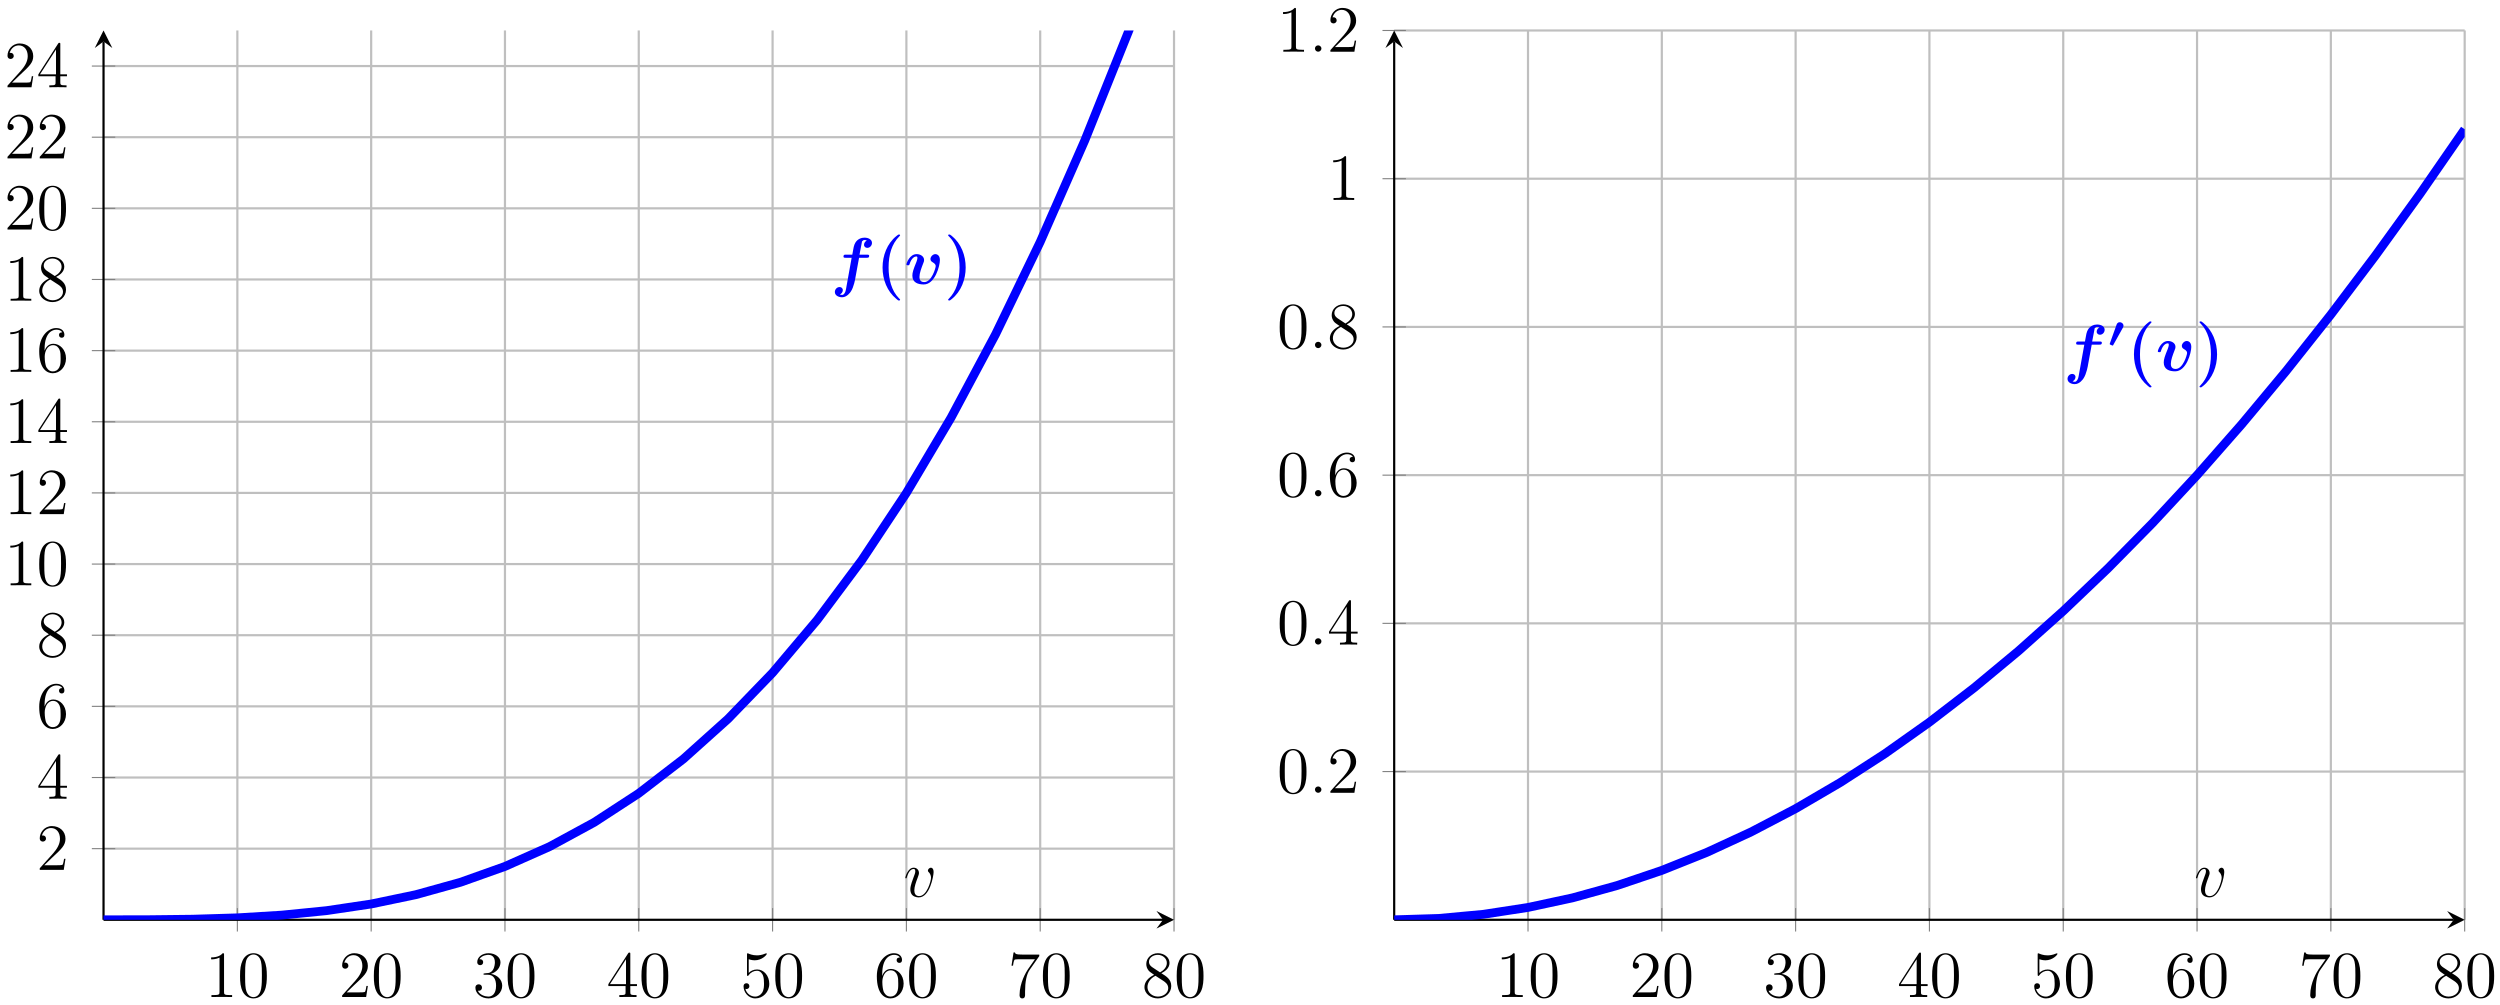 <?xml version="1.0" encoding="UTF-8"?>
<svg xmlns="http://www.w3.org/2000/svg" xmlns:xlink="http://www.w3.org/1999/xlink" width="362.96pt" height="145.913pt" viewBox="0 0 362.96 145.913" version="1.1">
<defs>
<g>
<symbol overflow="visible" id="glyph0-0">
<path style="stroke:none;" d=""/>
</symbol>
<symbol overflow="visible" id="glyph0-1">
<path style="stroke:none;" d="M 2.75 -6.125 C 2.75 -6.344 2.75 -6.359 2.562 -6.359 C 2.328 -6.094 1.859 -5.75 0.875 -5.75 L 0.875 -5.469 C 1.094 -5.469 1.562 -5.469 2.094 -5.719 L 2.094 -0.734 C 2.094 -0.391 2.062 -0.281 1.219 -0.281 L 0.922 -0.281 L 0.922 0 C 1.188 -0.016 2.109 -0.016 2.422 -0.016 C 2.75 -0.016 3.656 -0.016 3.922 0 L 3.922 -0.281 L 3.625 -0.281 C 2.781 -0.281 2.75 -0.391 2.75 -0.734 Z M 2.75 -6.125 "/>
</symbol>
<symbol overflow="visible" id="glyph0-2">
<path style="stroke:none;" d="M 4.281 -3.062 C 4.281 -3.859 4.234 -4.625 3.891 -5.359 C 3.5 -6.156 2.812 -6.359 2.344 -6.359 C 1.781 -6.359 1.109 -6.078 0.75 -5.281 C 0.484 -4.688 0.391 -4.094 0.391 -3.062 C 0.391 -2.125 0.453 -1.438 0.797 -0.75 C 1.172 -0.031 1.844 0.203 2.328 0.203 C 3.172 0.203 3.641 -0.297 3.922 -0.844 C 4.266 -1.562 4.281 -2.5 4.281 -3.062 Z M 2.328 0.016 C 2.031 0.016 1.406 -0.156 1.219 -1.203 C 1.125 -1.781 1.125 -2.5 1.125 -3.172 C 1.125 -3.953 1.125 -4.672 1.266 -5.234 C 1.438 -5.875 1.922 -6.172 2.328 -6.172 C 2.703 -6.172 3.25 -5.953 3.438 -5.125 C 3.562 -4.578 3.562 -3.828 3.562 -3.172 C 3.562 -2.531 3.562 -1.812 3.453 -1.219 C 3.266 -0.172 2.672 0.016 2.328 0.016 Z M 2.328 0.016 "/>
</symbol>
<symbol overflow="visible" id="glyph0-3">
<path style="stroke:none;" d="M 4.203 -1.609 L 4 -1.609 C 3.969 -1.438 3.891 -0.922 3.797 -0.766 C 3.734 -0.672 3.188 -0.672 2.891 -0.672 L 1.125 -0.672 C 1.391 -0.906 1.969 -1.516 2.219 -1.734 C 3.672 -3.078 4.203 -3.578 4.203 -4.516 C 4.203 -5.625 3.344 -6.359 2.234 -6.359 C 1.125 -6.359 0.469 -5.406 0.469 -4.594 C 0.469 -4.109 0.891 -4.109 0.922 -4.109 C 1.125 -4.109 1.375 -4.25 1.375 -4.547 C 1.375 -4.812 1.188 -5 0.922 -5 C 0.828 -5 0.812 -5 0.781 -4.984 C 0.969 -5.641 1.484 -6.078 2.109 -6.078 C 2.922 -6.078 3.406 -5.406 3.406 -4.516 C 3.406 -3.703 2.938 -3 2.406 -2.391 L 0.469 -0.234 L 0.469 0 L 3.953 0 Z M 4.203 -1.609 "/>
</symbol>
<symbol overflow="visible" id="glyph0-4">
<path style="stroke:none;" d="M 1.766 -3.438 C 1.594 -3.422 1.562 -3.406 1.562 -3.328 C 1.562 -3.234 1.609 -3.234 1.781 -3.234 L 2.219 -3.234 C 3.031 -3.234 3.391 -2.562 3.391 -1.641 C 3.391 -0.391 2.75 -0.062 2.281 -0.062 C 1.812 -0.062 1.031 -0.281 0.75 -0.906 C 1.062 -0.859 1.344 -1.031 1.344 -1.375 C 1.344 -1.656 1.141 -1.844 0.875 -1.844 C 0.641 -1.844 0.391 -1.719 0.391 -1.344 C 0.391 -0.5 1.25 0.203 2.297 0.203 C 3.438 0.203 4.281 -0.672 4.281 -1.641 C 4.281 -2.516 3.578 -3.203 2.656 -3.359 C 3.484 -3.609 4.031 -4.297 4.031 -5.047 C 4.031 -5.797 3.234 -6.359 2.312 -6.359 C 1.359 -6.359 0.656 -5.781 0.656 -5.078 C 0.656 -4.688 0.953 -4.625 1.094 -4.625 C 1.297 -4.625 1.516 -4.766 1.516 -5.047 C 1.516 -5.359 1.297 -5.484 1.078 -5.484 C 1.016 -5.484 1 -5.484 0.969 -5.484 C 1.344 -6.125 2.234 -6.125 2.281 -6.125 C 2.594 -6.125 3.219 -5.984 3.219 -5.047 C 3.219 -4.875 3.188 -4.328 2.922 -3.922 C 2.625 -3.5 2.297 -3.469 2.047 -3.469 Z M 1.766 -3.438 "/>
</symbol>
<symbol overflow="visible" id="glyph0-5">
<path style="stroke:none;" d="M 3.453 -6.219 C 3.453 -6.406 3.453 -6.453 3.312 -6.453 C 3.234 -6.453 3.219 -6.453 3.141 -6.344 L 0.266 -1.875 L 0.266 -1.594 L 2.766 -1.594 L 2.766 -0.734 C 2.766 -0.375 2.75 -0.281 2.062 -0.281 L 1.859 -0.281 L 1.859 0 C 2.078 -0.016 2.844 -0.016 3.109 -0.016 C 3.375 -0.016 4.141 -0.016 4.359 0 L 4.359 -0.281 L 4.172 -0.281 C 3.484 -0.281 3.453 -0.375 3.453 -0.734 L 3.453 -1.594 L 4.422 -1.594 L 4.422 -1.875 L 3.453 -1.875 Z M 2.828 -5.484 L 2.828 -1.875 L 0.5 -1.875 Z M 2.828 -5.484 "/>
</symbol>
<symbol overflow="visible" id="glyph0-6">
<path style="stroke:none;" d="M 1.219 -5.484 C 1.641 -5.344 1.969 -5.328 2.078 -5.328 C 3.156 -5.328 3.844 -6.125 3.844 -6.266 C 3.844 -6.297 3.828 -6.344 3.766 -6.344 C 3.75 -6.344 3.734 -6.344 3.641 -6.312 C 3.109 -6.078 2.656 -6.047 2.406 -6.047 C 1.766 -6.047 1.312 -6.25 1.141 -6.328 C 1.078 -6.344 1.047 -6.344 1.047 -6.344 C 0.969 -6.344 0.969 -6.297 0.969 -6.141 L 0.969 -3.297 C 0.969 -3.125 0.969 -3.062 1.078 -3.062 C 1.125 -3.062 1.141 -3.078 1.234 -3.188 C 1.5 -3.578 1.953 -3.812 2.422 -3.812 C 2.938 -3.812 3.188 -3.344 3.266 -3.188 C 3.422 -2.812 3.438 -2.344 3.438 -1.984 C 3.438 -1.609 3.438 -1.078 3.172 -0.641 C 2.953 -0.297 2.578 -0.062 2.156 -0.062 C 1.531 -0.062 0.906 -0.484 0.734 -1.188 C 0.781 -1.172 0.844 -1.156 0.891 -1.156 C 1.047 -1.156 1.312 -1.25 1.312 -1.578 C 1.312 -1.844 1.125 -2 0.891 -2 C 0.719 -2 0.469 -1.906 0.469 -1.547 C 0.469 -0.734 1.125 0.203 2.188 0.203 C 3.266 0.203 4.203 -0.703 4.203 -1.922 C 4.203 -3.062 3.438 -4 2.438 -4 C 1.891 -4 1.469 -3.766 1.219 -3.5 Z M 1.219 -5.484 "/>
</symbol>
<symbol overflow="visible" id="glyph0-7">
<path style="stroke:none;" d="M 1.172 -3.328 C 1.172 -5.75 2.359 -6.125 2.875 -6.125 C 3.219 -6.125 3.562 -6.031 3.734 -5.734 C 3.625 -5.734 3.266 -5.734 3.266 -5.344 C 3.266 -5.141 3.406 -4.953 3.656 -4.953 C 3.891 -4.953 4.047 -5.094 4.047 -5.375 C 4.047 -5.875 3.688 -6.359 2.859 -6.359 C 1.656 -6.359 0.391 -5.125 0.391 -3.016 C 0.391 -0.391 1.547 0.203 2.359 0.203 C 3.391 0.203 4.281 -0.703 4.281 -1.953 C 4.281 -3.219 3.391 -4.078 2.438 -4.078 C 1.594 -4.078 1.266 -3.344 1.172 -3.062 Z M 2.359 -0.062 C 1.75 -0.062 1.469 -0.594 1.375 -0.797 C 1.297 -1.047 1.188 -1.516 1.188 -2.188 C 1.188 -2.938 1.547 -3.875 2.406 -3.875 C 2.922 -3.875 3.203 -3.531 3.344 -3.203 C 3.5 -2.844 3.5 -2.375 3.5 -1.953 C 3.5 -1.469 3.5 -1.047 3.312 -0.672 C 3.078 -0.219 2.734 -0.062 2.359 -0.062 Z M 2.359 -0.062 "/>
</symbol>
<symbol overflow="visible" id="glyph0-8">
<path style="stroke:none;" d="M 4.547 -5.938 L 4.547 -6.156 L 2.234 -6.156 C 1.078 -6.156 1.062 -6.281 1.016 -6.469 L 0.812 -6.469 L 0.516 -4.547 L 0.734 -4.547 C 0.75 -4.719 0.844 -5.312 0.969 -5.422 C 1.047 -5.484 1.766 -5.484 1.891 -5.484 L 3.922 -5.484 L 2.906 -4.031 C 2.656 -3.656 1.688 -2.078 1.688 -0.281 C 1.688 -0.188 1.688 0.203 2.078 0.203 C 2.484 0.203 2.484 -0.172 2.484 -0.297 L 2.484 -0.781 C 2.484 -2.203 2.703 -3.312 3.156 -3.953 Z M 4.547 -5.938 "/>
</symbol>
<symbol overflow="visible" id="glyph0-9">
<path style="stroke:none;" d="M 2.844 -3.453 C 3.328 -3.703 4.031 -4.156 4.031 -4.953 C 4.031 -5.781 3.219 -6.359 2.344 -6.359 C 1.391 -6.359 0.656 -5.656 0.656 -4.797 C 0.656 -4.469 0.75 -4.141 1.016 -3.812 C 1.125 -3.688 1.125 -3.688 1.797 -3.219 C 0.875 -2.781 0.391 -2.141 0.391 -1.438 C 0.391 -0.438 1.359 0.203 2.328 0.203 C 3.391 0.203 4.281 -0.578 4.281 -1.594 C 4.281 -2.562 3.594 -3 2.844 -3.453 Z M 1.547 -4.312 C 1.422 -4.406 1.047 -4.641 1.047 -5.109 C 1.047 -5.734 1.688 -6.125 2.328 -6.125 C 3.016 -6.125 3.641 -5.625 3.641 -4.938 C 3.641 -4.359 3.219 -3.891 2.656 -3.578 Z M 2 -3.078 L 3.156 -2.328 C 3.406 -2.156 3.844 -1.859 3.844 -1.281 C 3.844 -0.547 3.109 -0.062 2.344 -0.062 C 1.531 -0.062 0.828 -0.656 0.828 -1.438 C 0.828 -2.188 1.375 -2.797 2 -3.078 Z M 2 -3.078 "/>
</symbol>
<symbol overflow="visible" id="glyph1-0">
<path style="stroke:none;" d=""/>
</symbol>
<symbol overflow="visible" id="glyph1-1">
<path style="stroke:none;" d="M 4.109 -3.797 L 5.219 -3.797 C 5.406 -3.797 5.578 -3.797 5.578 -4.078 C 5.578 -4.25 5.406 -4.25 5.25 -4.25 L 4.172 -4.25 L 4.5 -5.969 C 4.516 -6.156 4.516 -6.172 4.625 -6.25 C 4.75 -6.375 4.844 -6.375 4.891 -6.375 C 5.031 -6.375 5.109 -6.344 5.234 -6.297 C 5 -6.188 4.828 -5.938 4.828 -5.688 C 4.828 -5.391 5.062 -5.234 5.297 -5.234 C 5.688 -5.234 5.984 -5.578 5.984 -5.953 C 5.984 -6.438 5.484 -6.719 4.891 -6.719 C 4.453 -6.719 3.906 -6.531 3.578 -6 C 3.359 -5.641 3.297 -5.266 3.125 -4.25 L 2.188 -4.25 C 2 -4.25 1.844 -4.25 1.844 -3.969 C 1.844 -3.797 2 -3.797 2.156 -3.797 L 3.031 -3.797 L 2.297 0.281 C 2.281 0.359 2.188 0.969 2.125 1.094 C 2.109 1.141 1.953 1.594 1.656 1.594 C 1.469 1.594 1.391 1.562 1.328 1.531 C 1.562 1.422 1.75 1.172 1.75 0.906 C 1.75 0.609 1.516 0.453 1.281 0.453 C 0.891 0.453 0.594 0.797 0.594 1.172 C 0.594 1.688 1.141 1.938 1.641 1.938 C 2.359 1.938 2.844 1.219 2.922 1.094 C 3.344 0.469 3.562 -0.75 3.578 -0.906 Z M 4.109 -3.797 "/>
</symbol>
<symbol overflow="visible" id="glyph1-2">
<path style="stroke:none;" d="M 5.172 -3.469 C 5.172 -4.328 4.531 -4.328 4.516 -4.328 C 4.141 -4.328 3.797 -3.938 3.797 -3.609 C 3.797 -3.344 4 -3.219 4.078 -3.172 C 4.484 -2.938 4.562 -2.766 4.562 -2.578 C 4.562 -2.359 4 -0.266 2.891 -0.266 C 2.203 -0.266 2.203 -0.844 2.203 -1.016 C 2.203 -1.562 2.469 -2.266 2.766 -3.031 C 2.844 -3.219 2.875 -3.312 2.875 -3.469 C 2.875 -4.016 2.328 -4.328 1.797 -4.328 C 0.781 -4.328 0.312 -3.016 0.312 -2.828 C 0.312 -2.703 0.453 -2.703 0.531 -2.703 C 0.656 -2.703 0.719 -2.703 0.75 -2.828 C 1.062 -3.859 1.562 -3.984 1.734 -3.984 C 1.812 -3.984 1.906 -3.984 1.906 -3.781 C 1.906 -3.562 1.781 -3.281 1.766 -3.203 C 1.312 -2.094 1.172 -1.656 1.172 -1.203 C 1.172 -0.188 2 0.078 2.828 0.078 C 4.469 0.078 5.172 -2.641 5.172 -3.469 Z M 5.172 -3.469 "/>
</symbol>
<symbol overflow="visible" id="glyph2-0">
<path style="stroke:none;" d=""/>
</symbol>
<symbol overflow="visible" id="glyph2-1">
<path style="stroke:none;" d="M 3.578 2.281 C 3.578 2.25 3.578 2.234 3.391 2.062 C 2.328 0.984 1.906 -0.703 1.906 -2.375 C 1.906 -4.266 2.375 -5.812 3.453 -6.891 C 3.562 -7.016 3.578 -7.016 3.578 -7.062 C 3.578 -7.172 3.469 -7.172 3.406 -7.172 C 3.328 -7.172 3.312 -7.172 3.062 -6.969 C 1.688 -5.875 1.031 -4.109 1.031 -2.391 C 1.031 -0.625 1.688 1.078 3.047 2.188 C 3.297 2.406 3.312 2.406 3.406 2.406 C 3.469 2.406 3.578 2.406 3.578 2.281 Z M 3.578 2.281 "/>
</symbol>
<symbol overflow="visible" id="glyph2-2">
<path style="stroke:none;" d="M 3.141 -2.375 C 3.141 -4.141 2.484 -5.859 1.125 -6.969 C 0.875 -7.172 0.844 -7.172 0.75 -7.172 C 0.703 -7.172 0.594 -7.172 0.594 -7.062 C 0.594 -7.016 0.594 -7 0.781 -6.828 C 1.844 -5.75 2.25 -4.078 2.25 -2.391 C 2.25 -0.5 1.781 1.047 0.719 2.125 C 0.609 2.234 0.594 2.25 0.594 2.281 C 0.594 2.406 0.703 2.406 0.75 2.406 C 0.844 2.406 0.859 2.406 1.109 2.203 C 2.484 1.094 3.141 -0.656 3.141 -2.375 Z M 3.141 -2.375 "/>
</symbol>
<symbol overflow="visible" id="glyph3-0">
<path style="stroke:none;" d=""/>
</symbol>
<symbol overflow="visible" id="glyph3-1">
<path style="stroke:none;" d="M 4.375 -3.578 C 4.375 -4.172 4.062 -4.219 3.984 -4.219 C 3.766 -4.219 3.547 -3.984 3.547 -3.797 C 3.547 -3.688 3.609 -3.609 3.656 -3.578 C 3.75 -3.484 4 -3.234 4 -2.734 C 4 -2.328 3.422 -0.094 2.281 -0.094 C 1.688 -0.094 1.578 -0.578 1.578 -0.938 C 1.578 -1.422 1.797 -2.078 2.062 -2.766 C 2.203 -3.172 2.25 -3.266 2.25 -3.453 C 2.25 -3.859 1.953 -4.219 1.484 -4.219 C 0.609 -4.219 0.266 -2.828 0.266 -2.75 C 0.266 -2.719 0.297 -2.672 0.359 -2.672 C 0.453 -2.672 0.453 -2.703 0.5 -2.844 C 0.734 -3.656 1.094 -4.031 1.469 -4.031 C 1.547 -4.031 1.719 -4.031 1.719 -3.703 C 1.719 -3.469 1.609 -3.188 1.469 -2.828 C 1 -1.594 1 -1.297 1 -1.078 C 1 -0.859 1.031 -0.469 1.328 -0.203 C 1.672 0.094 2.156 0.094 2.234 0.094 C 3.828 0.094 4.375 -3.031 4.375 -3.578 Z M 4.375 -3.578 "/>
</symbol>
<symbol overflow="visible" id="glyph3-2">
<path style="stroke:none;" d="M 1.766 -0.453 C 1.766 -0.734 1.531 -0.922 1.297 -0.922 C 1.016 -0.922 0.828 -0.703 0.828 -0.469 C 0.828 -0.188 1.062 0 1.297 0 C 1.562 0 1.766 -0.234 1.766 -0.453 Z M 1.766 -0.453 "/>
</symbol>
<symbol overflow="visible" id="glyph4-0">
<path style="stroke:none;" d=""/>
</symbol>
<symbol overflow="visible" id="glyph4-1">
<path style="stroke:none;" d="M 2.141 -2.781 C 2.172 -2.844 2.234 -2.938 2.234 -3.078 C 2.234 -3.328 2.016 -3.578 1.688 -3.578 C 1.344 -3.578 1.25 -3.297 1.219 -3.203 L 0.266 -0.547 C 0.25 -0.516 0.234 -0.469 0.234 -0.438 C 0.234 -0.359 0.266 -0.344 0.406 -0.281 C 0.484 -0.25 0.609 -0.188 0.641 -0.188 C 0.703 -0.188 0.719 -0.219 0.766 -0.312 Z M 2.141 -2.781 "/>
</symbol>
</g>
<clipPath id="clip1">
  <path d="M 15.031 4.422 L 170.449 4.422 L 170.449 133.539 L 15.031 133.539 Z M 15.031 4.422 "/>
</clipPath>
<clipPath id="clip2">
  <path d="M 353 138 L 362.961 138 L 362.961 145 L 353 145 Z M 353 138 "/>
</clipPath>
<clipPath id="clip3">
  <path d="M 202.414 4.422 L 357.832 4.422 L 357.832 133.539 L 202.414 133.539 Z M 202.414 4.422 "/>
</clipPath>
</defs>
<g id="surface1">
<path style="fill:none;stroke-width:0.399;stroke-linecap:butt;stroke-linejoin:miter;stroke:rgb(75%,75%,75%);stroke-opacity:1;stroke-miterlimit:10;" d="M 24.286 0.001 L 24.286 161.397 M 48.568 0.001 L 48.568 161.397 M 72.85 0.001 L 72.85 161.397 M 97.132 0.001 L 97.132 161.397 M 121.419 0.001 L 121.419 161.397 M 145.702 0.001 L 145.702 161.397 M 169.984 0.001 L 169.984 161.397 M 194.271 0.001 L 194.271 161.397 " transform="matrix(0.8,0,0,-0.8,15.032,133.54)"/>
<path style="fill:none;stroke-width:0.399;stroke-linecap:butt;stroke-linejoin:miter;stroke:rgb(75%,75%,75%);stroke-opacity:1;stroke-miterlimit:10;" d="M -0.001 12.911 L 194.271 12.911 M -0.001 25.821 L 194.271 25.821 M -0.001 38.736 L 194.271 38.736 M -0.001 51.646 L 194.271 51.646 M -0.001 64.557 L 194.271 64.557 M -0.001 77.472 L 194.271 77.472 M -0.001 90.382 L 194.271 90.382 M -0.001 103.292 L 194.271 103.292 M -0.001 116.207 L 194.271 116.207 M -0.001 129.117 L 194.271 129.117 M -0.001 142.027 L 194.271 142.027 M -0.001 154.937 L 194.271 154.937 " transform="matrix(0.8,0,0,-0.8,15.032,133.54)"/>
<path style="fill:none;stroke-width:0.199;stroke-linecap:butt;stroke-linejoin:miter;stroke:rgb(50%,50%,50%);stroke-opacity:1;stroke-miterlimit:10;" d="M 24.286 -2.128 L 24.286 2.125 M 48.568 -2.128 L 48.568 2.125 M 72.85 -2.128 L 72.85 2.125 M 97.132 -2.128 L 97.132 2.125 M 121.419 -2.128 L 121.419 2.125 M 145.702 -2.128 L 145.702 2.125 M 169.984 -2.128 L 169.984 2.125 M 194.271 -2.128 L 194.271 2.125 " transform="matrix(0.8,0,0,-0.8,15.032,133.54)"/>
<path style="fill:none;stroke-width:0.199;stroke-linecap:butt;stroke-linejoin:miter;stroke:rgb(50%,50%,50%);stroke-opacity:1;stroke-miterlimit:10;" d="M -2.125 12.911 L 2.127 12.911 M -2.125 25.821 L 2.127 25.821 M -2.125 38.736 L 2.127 38.736 M -2.125 51.646 L 2.127 51.646 M -2.125 64.557 L 2.127 64.557 M -2.125 77.472 L 2.127 77.472 M -2.125 90.382 L 2.127 90.382 M -2.125 103.292 L 2.127 103.292 M -2.125 116.207 L 2.127 116.207 M -2.125 129.117 L 2.127 129.117 M -2.125 142.027 L 2.127 142.027 M -2.125 154.937 L 2.127 154.937 " transform="matrix(0.8,0,0,-0.8,15.032,133.54)"/>
<path style="fill:none;stroke-width:0.399;stroke-linecap:butt;stroke-linejoin:miter;stroke:rgb(0%,0%,0%);stroke-opacity:1;stroke-miterlimit:10;" d="M -0.001 0.001 L 192.279 0.001 " transform="matrix(0.8,0,0,-0.8,15.032,133.54)"/>
<path style=" stroke:none;fill-rule:nonzero;fill:rgb(0%,0%,0%);fill-opacity:1;" d="M 170.449 133.539 L 167.898 132.266 L 168.855 133.539 L 167.898 134.816 "/>
<path style="fill:none;stroke-width:0.399;stroke-linecap:butt;stroke-linejoin:miter;stroke:rgb(0%,0%,0%);stroke-opacity:1;stroke-miterlimit:10;" d="M -0.001 0.001 L -0.001 159.405 " transform="matrix(0.8,0,0,-0.8,15.032,133.54)"/>
<path style=" stroke:none;fill-rule:nonzero;fill:rgb(0%,0%,0%);fill-opacity:1;" d="M 15.031 4.422 L 13.758 6.973 L 15.031 6.016 L 16.309 6.973 "/>
<g style="fill:rgb(0%,0%,0%);fill-opacity:1;">
  <use xlink:href="#glyph0-1" x="29.777" y="144.751"/>
  <use xlink:href="#glyph0-2" x="34.46" y="144.751"/>
</g>
<g style="fill:rgb(0%,0%,0%);fill-opacity:1;">
  <use xlink:href="#glyph0-3" x="49.204" y="144.751"/>
  <use xlink:href="#glyph0-2" x="53.886" y="144.751"/>
</g>
<g style="fill:rgb(0%,0%,0%);fill-opacity:1;">
  <use xlink:href="#glyph0-4" x="68.631" y="144.751"/>
  <use xlink:href="#glyph0-2" x="73.313" y="144.751"/>
</g>
<g style="fill:rgb(0%,0%,0%);fill-opacity:1;">
  <use xlink:href="#glyph0-5" x="88.057" y="144.751"/>
  <use xlink:href="#glyph0-2" x="92.74" y="144.751"/>
</g>
<g style="fill:rgb(0%,0%,0%);fill-opacity:1;">
  <use xlink:href="#glyph0-6" x="107.484" y="144.751"/>
  <use xlink:href="#glyph0-2" x="112.167" y="144.751"/>
</g>
<g style="fill:rgb(0%,0%,0%);fill-opacity:1;">
  <use xlink:href="#glyph0-7" x="126.912" y="144.751"/>
  <use xlink:href="#glyph0-2" x="131.594" y="144.751"/>
</g>
<g style="fill:rgb(0%,0%,0%);fill-opacity:1;">
  <use xlink:href="#glyph0-8" x="146.338" y="144.751"/>
  <use xlink:href="#glyph0-2" x="151.021" y="144.751"/>
</g>
<g style="fill:rgb(0%,0%,0%);fill-opacity:1;">
  <use xlink:href="#glyph0-9" x="165.765" y="144.751"/>
  <use xlink:href="#glyph0-2" x="170.448" y="144.751"/>
</g>
<g style="fill:rgb(0%,0%,0%);fill-opacity:1;">
  <use xlink:href="#glyph0-3" x="5.302" y="126.293"/>
</g>
<g style="fill:rgb(0%,0%,0%);fill-opacity:1;">
  <use xlink:href="#glyph0-5" x="5.302" y="115.963"/>
</g>
<g style="fill:rgb(0%,0%,0%);fill-opacity:1;">
  <use xlink:href="#glyph0-7" x="5.302" y="105.633"/>
</g>
<g style="fill:rgb(0%,0%,0%);fill-opacity:1;">
  <use xlink:href="#glyph0-9" x="5.302" y="95.305"/>
</g>
<g style="fill:rgb(0%,0%,0%);fill-opacity:1;">
  <use xlink:href="#glyph0-1" x="0.62" y="84.975"/>
  <use xlink:href="#glyph0-2" x="5.302" y="84.975"/>
</g>
<g style="fill:rgb(0%,0%,0%);fill-opacity:1;">
  <use xlink:href="#glyph0-1" x="0.62" y="74.645"/>
  <use xlink:href="#glyph0-3" x="5.302" y="74.645"/>
</g>
<g style="fill:rgb(0%,0%,0%);fill-opacity:1;">
  <use xlink:href="#glyph0-1" x="0.62" y="64.317"/>
  <use xlink:href="#glyph0-5" x="5.302" y="64.317"/>
</g>
<g style="fill:rgb(0%,0%,0%);fill-opacity:1;">
  <use xlink:href="#glyph0-1" x="0.62" y="53.987"/>
  <use xlink:href="#glyph0-7" x="5.302" y="53.987"/>
</g>
<g style="fill:rgb(0%,0%,0%);fill-opacity:1;">
  <use xlink:href="#glyph0-1" x="0.62" y="43.657"/>
  <use xlink:href="#glyph0-9" x="5.302" y="43.657"/>
</g>
<g style="fill:rgb(0%,0%,0%);fill-opacity:1;">
  <use xlink:href="#glyph0-3" x="0.62" y="33.329"/>
  <use xlink:href="#glyph0-2" x="5.302" y="33.329"/>
</g>
<g style="fill:rgb(0%,0%,0%);fill-opacity:1;">
  <use xlink:href="#glyph0-3" x="0.62" y="22.999"/>
  <use xlink:href="#glyph0-3" x="5.302" y="22.999"/>
</g>
<g style="fill:rgb(0%,0%,0%);fill-opacity:1;">
  <use xlink:href="#glyph0-3" x="0.62" y="12.669"/>
  <use xlink:href="#glyph0-5" x="5.302" y="12.669"/>
</g>
<g clip-path="url(#clip1)" clip-rule="nonzero">
<path style="fill:none;stroke-width:1.594;stroke-linecap:butt;stroke-linejoin:miter;stroke:rgb(0%,0%,100%);stroke-opacity:1;stroke-miterlimit:10;" d="M -0.001 0.001 L 8.094 0.016 L 16.19 0.108 L 24.286 0.357 L 32.376 0.851 L 40.472 1.661 L 48.568 2.867 L 56.664 4.557 L 64.754 6.803 L 72.85 9.684 L 80.946 13.282 L 89.042 17.682 L 97.132 22.955 L 105.228 29.186 L 113.324 36.451 L 121.419 44.83 L 129.51 54.41 L 137.606 65.265 L 145.702 77.472 L 153.797 91.114 L 161.893 106.266 L 169.984 123.019 L 178.08 141.441 L 186.175 161.622 L 194.271 183.634 " transform="matrix(0.8,0,0,-0.8,15.032,133.54)"/>
</g>
<g style="fill:rgb(0%,0%,100%);fill-opacity:1;">
  <use xlink:href="#glyph1-1" x="120.614" y="41.221"/>
</g>
<g style="fill:rgb(0%,0%,100%);fill-opacity:1;">
  <use xlink:href="#glyph2-1" x="127.103" y="41.221"/>
</g>
<g style="fill:rgb(0%,0%,100%);fill-opacity:1;">
  <use xlink:href="#glyph1-2" x="131.288" y="41.221"/>
</g>
<g style="fill:rgb(0%,0%,100%);fill-opacity:1;">
  <use xlink:href="#glyph2-2" x="137.061" y="41.221"/>
</g>
<g style="fill:rgb(0%,0%,0%);fill-opacity:1;">
  <use xlink:href="#glyph3-1" x="131.168" y="130.193"/>
</g>
<path style="fill:none;stroke-width:0.399;stroke-linecap:butt;stroke-linejoin:miter;stroke:rgb(75%,75%,75%);stroke-opacity:1;stroke-miterlimit:10;" d="M 24.285 0.001 L 24.285 161.397 M 48.568 0.001 L 48.568 161.397 M 72.85 0.001 L 72.85 161.397 M 97.132 0.001 L 97.132 161.397 M 121.419 0.001 L 121.419 161.397 M 145.701 0.001 L 145.701 161.397 M 169.984 0.001 L 169.984 161.397 M 194.271 0.001 L 194.271 161.397 " transform="matrix(0.8,0,0,-0.8,202.415,133.54)"/>
<path style="fill:none;stroke-width:0.399;stroke-linecap:butt;stroke-linejoin:miter;stroke:rgb(75%,75%,75%);stroke-opacity:1;stroke-miterlimit:10;" d="M -0.002 26.9 L 194.271 26.9 M -0.002 53.8 L 194.271 53.8 M -0.002 80.694 L 194.271 80.694 M -0.002 107.594 L 194.271 107.594 M -0.002 134.493 L 194.271 134.493 M -0.002 161.393 L 194.271 161.393 " transform="matrix(0.8,0,0,-0.8,202.415,133.54)"/>
<path style="fill:none;stroke-width:0.199;stroke-linecap:butt;stroke-linejoin:miter;stroke:rgb(50%,50%,50%);stroke-opacity:1;stroke-miterlimit:10;" d="M 24.285 -2.128 L 24.285 2.125 M 48.568 -2.128 L 48.568 2.125 M 72.85 -2.128 L 72.85 2.125 M 97.132 -2.128 L 97.132 2.125 M 121.419 -2.128 L 121.419 2.125 M 145.701 -2.128 L 145.701 2.125 M 169.984 -2.128 L 169.984 2.125 M 194.271 -2.128 L 194.271 2.125 " transform="matrix(0.8,0,0,-0.8,202.415,133.54)"/>
<path style="fill:none;stroke-width:0.199;stroke-linecap:butt;stroke-linejoin:miter;stroke:rgb(50%,50%,50%);stroke-opacity:1;stroke-miterlimit:10;" d="M -2.126 26.9 L 2.127 26.9 M -2.126 53.8 L 2.127 53.8 M -2.126 80.694 L 2.127 80.694 M -2.126 107.594 L 2.127 107.594 M -2.126 134.493 L 2.127 134.493 M -2.126 161.393 L 2.127 161.393 " transform="matrix(0.8,0,0,-0.8,202.415,133.54)"/>
<path style="fill:none;stroke-width:0.399;stroke-linecap:butt;stroke-linejoin:miter;stroke:rgb(0%,0%,0%);stroke-opacity:1;stroke-miterlimit:10;" d="M -0.002 0.001 L 192.279 0.001 " transform="matrix(0.8,0,0,-0.8,202.415,133.54)"/>
<path style=" stroke:none;fill-rule:nonzero;fill:rgb(0%,0%,0%);fill-opacity:1;" d="M 357.832 133.539 L 355.281 132.266 L 356.238 133.539 L 355.281 134.816 "/>
<path style="fill:none;stroke-width:0.399;stroke-linecap:butt;stroke-linejoin:miter;stroke:rgb(0%,0%,0%);stroke-opacity:1;stroke-miterlimit:10;" d="M -0.002 0.001 L -0.002 159.405 " transform="matrix(0.8,0,0,-0.8,202.415,133.54)"/>
<path style=" stroke:none;fill-rule:nonzero;fill:rgb(0%,0%,0%);fill-opacity:1;" d="M 202.414 4.422 L 201.141 6.973 L 202.414 6.016 L 203.691 6.973 "/>
<g style="fill:rgb(0%,0%,0%);fill-opacity:1;">
  <use xlink:href="#glyph0-1" x="217.16" y="144.752"/>
  <use xlink:href="#glyph0-2" x="221.843" y="144.752"/>
</g>
<g style="fill:rgb(0%,0%,0%);fill-opacity:1;">
  <use xlink:href="#glyph0-3" x="236.587" y="144.752"/>
  <use xlink:href="#glyph0-2" x="241.269" y="144.752"/>
</g>
<g style="fill:rgb(0%,0%,0%);fill-opacity:1;">
  <use xlink:href="#glyph0-4" x="256.014" y="144.752"/>
  <use xlink:href="#glyph0-2" x="260.696" y="144.752"/>
</g>
<g style="fill:rgb(0%,0%,0%);fill-opacity:1;">
  <use xlink:href="#glyph0-5" x="275.44" y="144.752"/>
  <use xlink:href="#glyph0-2" x="280.123" y="144.752"/>
</g>
<g style="fill:rgb(0%,0%,0%);fill-opacity:1;">
  <use xlink:href="#glyph0-6" x="294.867" y="144.752"/>
  <use xlink:href="#glyph0-2" x="299.55" y="144.752"/>
</g>
<g style="fill:rgb(0%,0%,0%);fill-opacity:1;">
  <use xlink:href="#glyph0-7" x="314.295" y="144.752"/>
  <use xlink:href="#glyph0-2" x="318.977" y="144.752"/>
</g>
<g style="fill:rgb(0%,0%,0%);fill-opacity:1;">
  <use xlink:href="#glyph0-8" x="333.721" y="144.752"/>
  <use xlink:href="#glyph0-2" x="338.404" y="144.752"/>
</g>
<g clip-path="url(#clip2)" clip-rule="nonzero">
<g style="fill:rgb(0%,0%,0%);fill-opacity:1;">
  <use xlink:href="#glyph0-9" x="353.148" y="144.752"/>
  <use xlink:href="#glyph0-2" x="357.831" y="144.752"/>
</g>
</g>
<g style="fill:rgb(0%,0%,0%);fill-opacity:1;">
  <use xlink:href="#glyph0-2" x="185.401" y="115.102"/>
</g>
<g style="fill:rgb(0%,0%,0%);fill-opacity:1;">
  <use xlink:href="#glyph3-2" x="190.083" y="115.102"/>
</g>
<g style="fill:rgb(0%,0%,0%);fill-opacity:1;">
  <use xlink:href="#glyph0-3" x="192.684" y="115.102"/>
</g>
<g style="fill:rgb(0%,0%,0%);fill-opacity:1;">
  <use xlink:href="#glyph0-2" x="185.401" y="93.583"/>
</g>
<g style="fill:rgb(0%,0%,0%);fill-opacity:1;">
  <use xlink:href="#glyph3-2" x="190.083" y="93.583"/>
</g>
<g style="fill:rgb(0%,0%,0%);fill-opacity:1;">
  <use xlink:href="#glyph0-5" x="192.684" y="93.583"/>
</g>
<g style="fill:rgb(0%,0%,0%);fill-opacity:1;">
  <use xlink:href="#glyph0-2" x="185.401" y="72.065"/>
</g>
<g style="fill:rgb(0%,0%,0%);fill-opacity:1;">
  <use xlink:href="#glyph3-2" x="190.083" y="72.065"/>
</g>
<g style="fill:rgb(0%,0%,0%);fill-opacity:1;">
  <use xlink:href="#glyph0-7" x="192.684" y="72.065"/>
</g>
<g style="fill:rgb(0%,0%,0%);fill-opacity:1;">
  <use xlink:href="#glyph0-2" x="185.401" y="50.545"/>
</g>
<g style="fill:rgb(0%,0%,0%);fill-opacity:1;">
  <use xlink:href="#glyph3-2" x="190.083" y="50.545"/>
</g>
<g style="fill:rgb(0%,0%,0%);fill-opacity:1;">
  <use xlink:href="#glyph0-9" x="192.684" y="50.545"/>
</g>
<g style="fill:rgb(0%,0%,0%);fill-opacity:1;">
  <use xlink:href="#glyph0-1" x="192.685" y="29.026"/>
</g>
<g style="fill:rgb(0%,0%,0%);fill-opacity:1;">
  <use xlink:href="#glyph0-1" x="185.401" y="7.507"/>
</g>
<g style="fill:rgb(0%,0%,0%);fill-opacity:1;">
  <use xlink:href="#glyph3-2" x="190.083" y="7.507"/>
</g>
<g style="fill:rgb(0%,0%,0%);fill-opacity:1;">
  <use xlink:href="#glyph0-3" x="192.684" y="7.507"/>
</g>
<g clip-path="url(#clip3)" clip-rule="nonzero">
<path style="fill:none;stroke-width:1.594;stroke-linecap:butt;stroke-linejoin:miter;stroke:rgb(0%,0%,100%);stroke-opacity:1;stroke-miterlimit:10;" d="M -0.002 0.001 L 8.094 0.25 L 16.19 0.997 L 24.285 2.242 L 32.376 3.985 L 40.472 6.227 L 48.568 8.966 L 56.663 12.203 L 64.754 15.938 L 72.85 20.172 L 80.946 24.908 L 89.041 30.138 L 97.132 35.865 L 105.228 42.091 L 113.324 48.814 L 121.419 56.041 L 129.515 63.761 L 137.606 71.978 L 145.701 80.694 L 153.797 89.913 L 161.893 99.625 L 169.984 109.835 L 178.079 120.548 L 186.175 131.754 L 194.271 143.463 " transform="matrix(0.8,0,0,-0.8,202.415,133.54)"/>
</g>
<g style="fill:rgb(0%,0%,100%);fill-opacity:1;">
  <use xlink:href="#glyph1-1" x="299.577" y="53.833"/>
</g>
<g style="fill:rgb(0%,0%,100%);fill-opacity:1;">
  <use xlink:href="#glyph4-1" x="306.066" y="50.362"/>
</g>
<g style="fill:rgb(0%,0%,100%);fill-opacity:1;">
  <use xlink:href="#glyph2-1" x="308.784" y="53.833"/>
</g>
<g style="fill:rgb(0%,0%,100%);fill-opacity:1;">
  <use xlink:href="#glyph1-2" x="312.969" y="53.833"/>
</g>
<g style="fill:rgb(0%,0%,100%);fill-opacity:1;">
  <use xlink:href="#glyph2-2" x="318.743" y="53.833"/>
</g>
<g style="fill:rgb(0%,0%,0%);fill-opacity:1;">
  <use xlink:href="#glyph3-1" x="318.551" y="130.193"/>
</g>
</g>
</svg>
